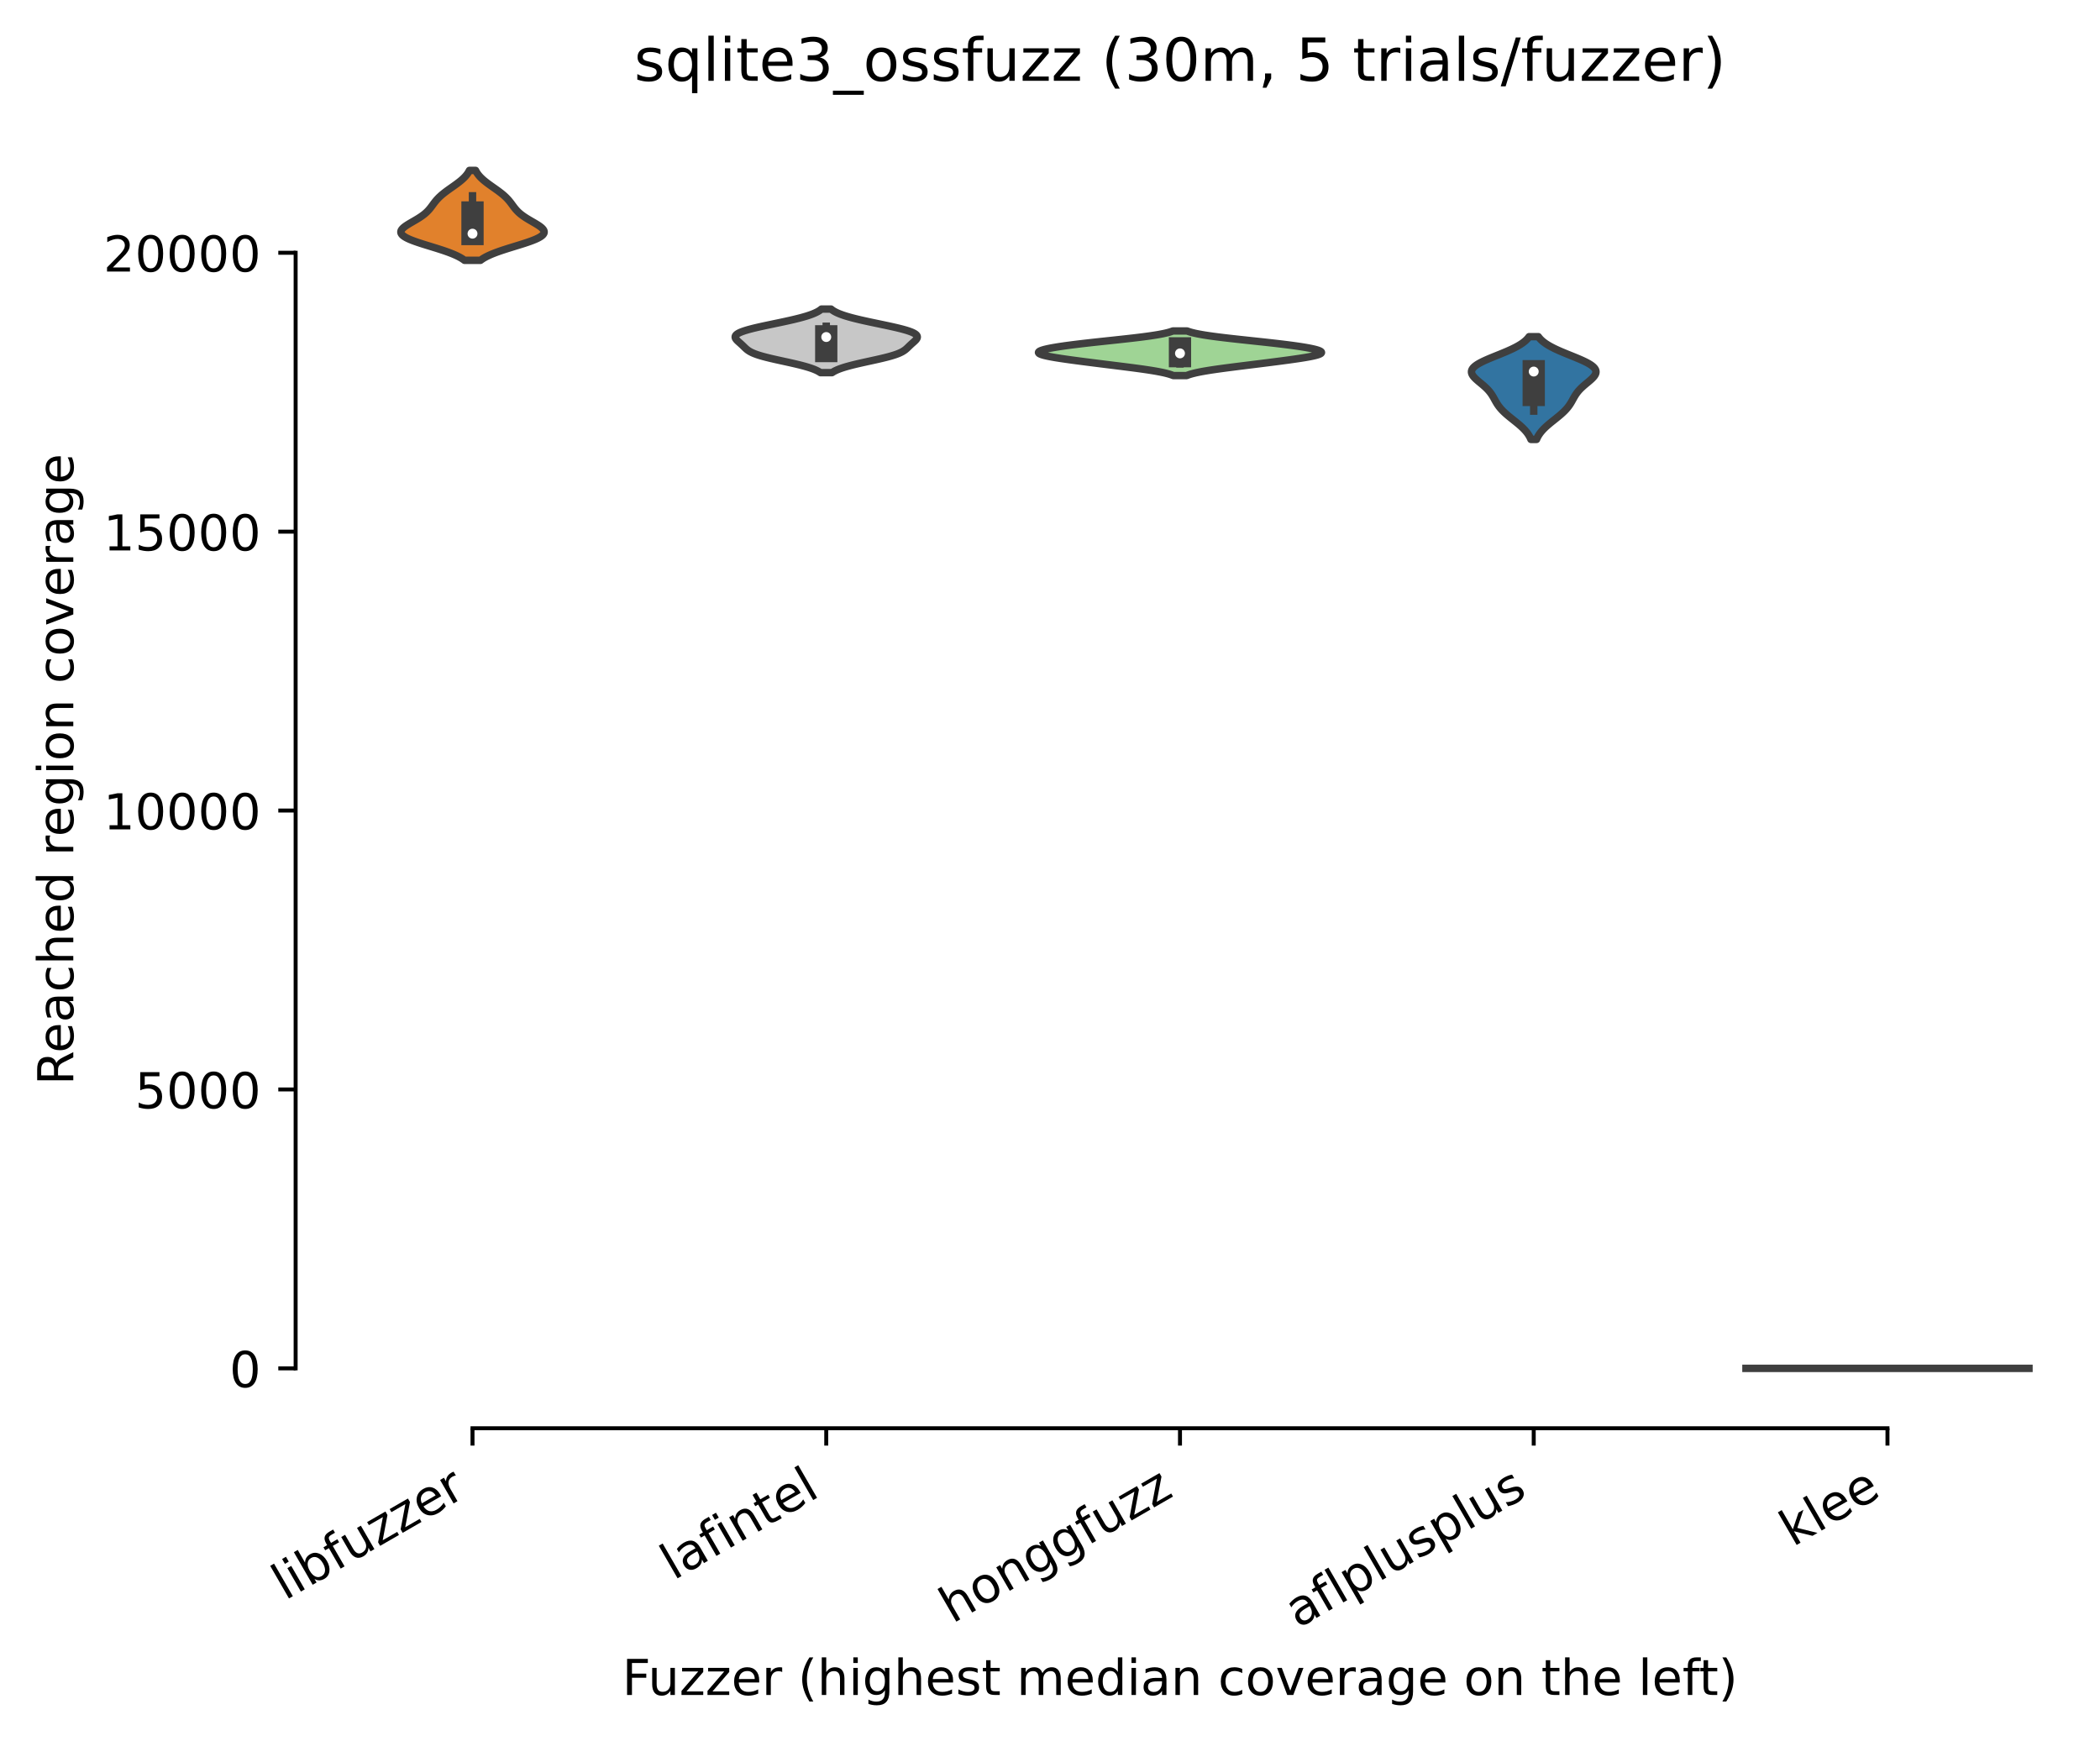 <?xml version="1.0" encoding="utf-8" standalone="no"?>
<!DOCTYPE svg PUBLIC "-//W3C//DTD SVG 1.1//EN"
  "http://www.w3.org/Graphics/SVG/1.1/DTD/svg11.dtd">
<!-- Created with matplotlib (https://matplotlib.org/) -->
<svg height="351.576pt" version="1.1" viewBox="0 0 424.011 351.576" width="424.011pt" xmlns="http://www.w3.org/2000/svg" xmlns:xlink="http://www.w3.org/1999/xlink">
 <defs>
  <style type="text/css">*{stroke-linecap:butt;stroke-linejoin:round;}</style>
 </defs>
 <g id="figure_1">
  <g id="patch_1">
   <path d="M 0 351.576 
L 424.011 351.576 
L 424.011 0 
L 0 0 
z
" style="fill:#ffffff;"/>
  </g>
  <g id="axes_1">
   <g id="patch_2">
    <path d="M 59.691 288.43 
L 416.811 288.43 
L 416.811 22.318 
L 59.691 22.318 
z
" style="fill:#ffffff;"/>
   </g>
   <g id="PolyCollection_1">
    <defs>
     <path d="M 97.008 -299.002 
L 93.797 -299.002 
L 93.547 -299.185 
L 93.269 -299.369 
L 92.961 -299.552 
L 92.624 -299.736 
L 92.256 -299.919 
L 91.857 -300.102 
L 91.427 -300.286 
L 90.968 -300.469 
L 90.481 -300.653 
L 89.967 -300.836 
L 89.429 -301.02 
L 88.871 -301.203 
L 88.297 -301.387 
L 87.709 -301.57 
L 87.114 -301.753 
L 86.517 -301.937 
L 85.923 -302.12 
L 85.338 -302.304 
L 84.768 -302.487 
L 84.219 -302.671 
L 83.698 -302.854 
L 83.208 -303.038 
L 82.757 -303.221 
L 82.349 -303.404 
L 81.987 -303.588 
L 81.675 -303.771 
L 81.417 -303.955 
L 81.213 -304.138 
L 81.065 -304.322 
L 80.972 -304.505 
L 80.934 -304.688 
L 80.949 -304.872 
L 81.014 -305.055 
L 81.126 -305.239 
L 81.28 -305.422 
L 81.473 -305.606 
L 81.699 -305.789 
L 81.953 -305.973 
L 82.23 -306.156 
L 82.525 -306.339 
L 82.832 -306.523 
L 83.146 -306.706 
L 83.464 -306.89 
L 83.779 -307.073 
L 84.09 -307.257 
L 84.392 -307.44 
L 84.683 -307.624 
L 84.961 -307.807 
L 85.225 -307.99 
L 85.474 -308.174 
L 85.706 -308.357 
L 85.923 -308.541 
L 86.125 -308.724 
L 86.313 -308.908 
L 86.488 -309.091 
L 86.651 -309.274 
L 86.805 -309.458 
L 86.951 -309.641 
L 87.091 -309.825 
L 87.228 -310.008 
L 87.363 -310.192 
L 87.498 -310.375 
L 87.635 -310.559 
L 87.776 -310.742 
L 87.923 -310.925 
L 88.076 -311.109 
L 88.237 -311.292 
L 88.406 -311.476 
L 88.585 -311.659 
L 88.775 -311.843 
L 88.974 -312.026 
L 89.183 -312.209 
L 89.402 -312.393 
L 89.63 -312.576 
L 89.866 -312.76 
L 90.11 -312.943 
L 90.359 -313.127 
L 90.614 -313.31 
L 90.872 -313.494 
L 91.133 -313.677 
L 91.393 -313.86 
L 91.653 -314.044 
L 91.909 -314.227 
L 92.162 -314.411 
L 92.408 -314.594 
L 92.648 -314.778 
L 92.88 -314.961 
L 93.102 -315.145 
L 93.314 -315.328 
L 93.515 -315.511 
L 93.704 -315.695 
L 93.881 -315.878 
L 94.046 -316.062 
L 94.199 -316.245 
L 94.34 -316.429 
L 94.469 -316.612 
L 94.586 -316.795 
L 94.691 -316.979 
L 94.786 -317.162 
L 96.019 -317.162 
L 96.019 -317.162 
L 96.114 -316.979 
L 96.22 -316.795 
L 96.337 -316.612 
L 96.465 -316.429 
L 96.606 -316.245 
L 96.759 -316.062 
L 96.924 -315.878 
L 97.101 -315.695 
L 97.291 -315.511 
L 97.492 -315.328 
L 97.703 -315.145 
L 97.926 -314.961 
L 98.157 -314.778 
L 98.397 -314.594 
L 98.643 -314.411 
L 98.896 -314.227 
L 99.153 -314.044 
L 99.412 -313.86 
L 99.673 -313.677 
L 99.933 -313.494 
L 100.191 -313.31 
L 100.446 -313.127 
L 100.696 -312.943 
L 100.939 -312.76 
L 101.176 -312.576 
L 101.404 -312.393 
L 101.622 -312.209 
L 101.832 -312.026 
L 102.031 -311.843 
L 102.22 -311.659 
L 102.399 -311.476 
L 102.569 -311.292 
L 102.73 -311.109 
L 102.883 -310.925 
L 103.029 -310.742 
L 103.17 -310.559 
L 103.307 -310.375 
L 103.442 -310.192 
L 103.577 -310.008 
L 103.714 -309.825 
L 103.854 -309.641 
L 104 -309.458 
L 104.154 -309.274 
L 104.318 -309.091 
L 104.493 -308.908 
L 104.68 -308.724 
L 104.882 -308.541 
L 105.099 -308.357 
L 105.332 -308.174 
L 105.58 -307.99 
L 105.844 -307.807 
L 106.122 -307.624 
L 106.413 -307.44 
L 106.715 -307.257 
L 107.026 -307.073 
L 107.342 -306.89 
L 107.659 -306.706 
L 107.973 -306.523 
L 108.28 -306.339 
L 108.575 -306.156 
L 108.852 -305.973 
L 109.106 -305.789 
L 109.332 -305.606 
L 109.525 -305.422 
L 109.679 -305.239 
L 109.791 -305.055 
L 109.856 -304.872 
L 109.871 -304.688 
L 109.833 -304.505 
L 109.74 -304.322 
L 109.592 -304.138 
L 109.388 -303.955 
L 109.13 -303.771 
L 108.818 -303.588 
L 108.457 -303.404 
L 108.048 -303.221 
L 107.597 -303.038 
L 107.108 -302.854 
L 106.586 -302.671 
L 106.037 -302.487 
L 105.467 -302.304 
L 104.882 -302.12 
L 104.288 -301.937 
L 103.691 -301.753 
L 103.096 -301.57 
L 102.509 -301.387 
L 101.934 -301.203 
L 101.376 -301.02 
L 100.838 -300.836 
L 100.325 -300.653 
L 99.837 -300.469 
L 99.378 -300.286 
L 98.949 -300.102 
L 98.549 -299.919 
L 98.181 -299.736 
L 97.844 -299.552 
L 97.536 -299.369 
L 97.258 -299.185 
L 97.008 -299.002 
z
" id="md93fe74d6e" style="stroke:#3f3f3f;stroke-width:1.5;"/>
    </defs>
    <g clip-path="url(#pf1817722d1)">
     <use style="fill:#e1812c;stroke:#3f3f3f;stroke-width:1.5;" x="0" xlink:href="#md93fe74d6e" y="351.576"/>
    </g>
   </g>
   <g id="PolyCollection_2">
    <defs>
     <path d="M 167.989 -276.321 
L 165.665 -276.321 
L 165.468 -276.451 
L 165.247 -276.581 
L 165 -276.71 
L 164.724 -276.84 
L 164.42 -276.97 
L 164.086 -277.1 
L 163.722 -277.229 
L 163.327 -277.359 
L 162.902 -277.489 
L 162.448 -277.618 
L 161.967 -277.748 
L 161.459 -277.878 
L 160.928 -278.008 
L 160.377 -278.137 
L 159.809 -278.267 
L 159.227 -278.397 
L 158.637 -278.527 
L 158.043 -278.656 
L 157.45 -278.786 
L 156.862 -278.916 
L 156.284 -279.045 
L 155.721 -279.175 
L 155.179 -279.305 
L 154.659 -279.435 
L 154.167 -279.564 
L 153.704 -279.694 
L 153.274 -279.824 
L 152.877 -279.953 
L 152.515 -280.083 
L 152.186 -280.213 
L 151.89 -280.343 
L 151.625 -280.472 
L 151.388 -280.602 
L 151.178 -280.732 
L 150.989 -280.861 
L 150.82 -280.991 
L 150.664 -281.121 
L 150.52 -281.251 
L 150.383 -281.38 
L 150.249 -281.51 
L 150.117 -281.64 
L 149.984 -281.769 
L 149.847 -281.899 
L 149.708 -282.029 
L 149.565 -282.159 
L 149.419 -282.288 
L 149.273 -282.418 
L 149.127 -282.548 
L 148.986 -282.677 
L 148.853 -282.807 
L 148.731 -282.937 
L 148.625 -283.067 
L 148.54 -283.196 
L 148.478 -283.326 
L 148.445 -283.456 
L 148.444 -283.585 
L 148.478 -283.715 
L 148.551 -283.845 
L 148.665 -283.975 
L 148.821 -284.104 
L 149.021 -284.234 
L 149.264 -284.364 
L 149.551 -284.494 
L 149.881 -284.623 
L 150.252 -284.753 
L 150.662 -284.883 
L 151.109 -285.012 
L 151.59 -285.142 
L 152.101 -285.272 
L 152.64 -285.402 
L 153.202 -285.531 
L 153.783 -285.661 
L 154.38 -285.791 
L 154.989 -285.92 
L 155.606 -286.05 
L 156.227 -286.18 
L 156.848 -286.31 
L 157.465 -286.439 
L 158.076 -286.569 
L 158.676 -286.699 
L 159.264 -286.828 
L 159.836 -286.958 
L 160.389 -287.088 
L 160.922 -287.218 
L 161.433 -287.347 
L 161.919 -287.477 
L 162.38 -287.607 
L 162.815 -287.736 
L 163.223 -287.866 
L 163.604 -287.996 
L 163.957 -288.126 
L 164.283 -288.255 
L 164.582 -288.385 
L 164.856 -288.515 
L 165.104 -288.644 
L 165.328 -288.774 
L 165.529 -288.904 
L 165.709 -289.034 
L 165.868 -289.163 
L 167.785 -289.163 
L 167.785 -289.163 
L 167.945 -289.034 
L 168.124 -288.904 
L 168.325 -288.774 
L 168.55 -288.644 
L 168.798 -288.515 
L 169.071 -288.385 
L 169.37 -288.255 
L 169.696 -288.126 
L 170.05 -287.996 
L 170.43 -287.866 
L 170.838 -287.736 
L 171.273 -287.607 
L 171.734 -287.477 
L 172.221 -287.347 
L 172.731 -287.218 
L 173.264 -287.088 
L 173.817 -286.958 
L 174.389 -286.828 
L 174.977 -286.699 
L 175.577 -286.569 
L 176.188 -286.439 
L 176.806 -286.31 
L 177.427 -286.18 
L 178.047 -286.05 
L 178.664 -285.92 
L 179.273 -285.791 
L 179.87 -285.661 
L 180.452 -285.531 
L 181.014 -285.402 
L 181.552 -285.272 
L 182.063 -285.142 
L 182.544 -285.012 
L 182.991 -284.883 
L 183.401 -284.753 
L 183.772 -284.623 
L 184.102 -284.494 
L 184.389 -284.364 
L 184.632 -284.234 
L 184.832 -284.104 
L 184.988 -283.975 
L 185.102 -283.845 
L 185.175 -283.715 
L 185.209 -283.585 
L 185.208 -283.456 
L 185.175 -283.326 
L 185.114 -283.196 
L 185.028 -283.067 
L 184.922 -282.937 
L 184.8 -282.807 
L 184.667 -282.677 
L 184.526 -282.548 
L 184.381 -282.418 
L 184.234 -282.288 
L 184.088 -282.159 
L 183.945 -282.029 
L 183.806 -281.899 
L 183.67 -281.769 
L 183.536 -281.64 
L 183.404 -281.51 
L 183.271 -281.38 
L 183.133 -281.251 
L 182.989 -281.121 
L 182.834 -280.991 
L 182.664 -280.861 
L 182.475 -280.732 
L 182.265 -280.602 
L 182.028 -280.472 
L 181.764 -280.343 
L 181.468 -280.213 
L 181.139 -280.083 
L 180.776 -279.953 
L 180.379 -279.824 
L 179.949 -279.694 
L 179.486 -279.564 
L 178.994 -279.435 
L 178.475 -279.305 
L 177.932 -279.175 
L 177.369 -279.045 
L 176.792 -278.916 
L 176.204 -278.786 
L 175.61 -278.656 
L 175.016 -278.527 
L 174.426 -278.397 
L 173.845 -278.267 
L 173.276 -278.137 
L 172.725 -278.008 
L 172.194 -277.878 
L 171.687 -277.748 
L 171.205 -277.618 
L 170.751 -277.489 
L 170.326 -277.359 
L 169.932 -277.229 
L 169.567 -277.1 
L 169.233 -276.97 
L 168.929 -276.84 
L 168.654 -276.71 
L 168.406 -276.581 
L 168.185 -276.451 
L 167.989 -276.321 
z
" id="m5513513dfb" style="stroke:#3f3f3f;stroke-width:1.5;"/>
    </defs>
    <g clip-path="url(#pf1817722d1)">
     <use style="fill:#c7c7c7;stroke:#3f3f3f;stroke-width:1.5;" x="0" xlink:href="#m5513513dfb" y="351.576"/>
    </g>
   </g>
   <g id="PolyCollection_3">
    <defs>
     <path d="M 239.597 -275.73 
L 236.904 -275.73 
L 236.678 -275.821 
L 236.423 -275.912 
L 236.14 -276.003 
L 235.825 -276.094 
L 235.478 -276.185 
L 235.099 -276.276 
L 234.686 -276.367 
L 234.24 -276.458 
L 233.762 -276.549 
L 233.251 -276.64 
L 232.71 -276.731 
L 232.139 -276.822 
L 231.54 -276.913 
L 230.917 -277.004 
L 230.27 -277.095 
L 229.604 -277.186 
L 228.92 -277.277 
L 228.221 -277.368 
L 227.511 -277.459 
L 226.791 -277.55 
L 226.064 -277.641 
L 225.334 -277.732 
L 224.6 -277.824 
L 223.866 -277.915 
L 223.133 -278.006 
L 222.401 -278.097 
L 221.673 -278.188 
L 220.949 -278.279 
L 220.229 -278.37 
L 219.515 -278.461 
L 218.808 -278.552 
L 218.108 -278.643 
L 217.418 -278.734 
L 216.738 -278.825 
L 216.071 -278.916 
L 215.418 -279.007 
L 214.784 -279.098 
L 214.171 -279.189 
L 213.582 -279.28 
L 213.02 -279.371 
L 212.491 -279.462 
L 211.997 -279.553 
L 211.542 -279.644 
L 211.131 -279.735 
L 210.765 -279.826 
L 210.449 -279.917 
L 210.185 -280.008 
L 209.975 -280.099 
L 209.82 -280.19 
L 209.722 -280.281 
L 209.681 -280.373 
L 209.696 -280.464 
L 209.768 -280.555 
L 209.894 -280.646 
L 210.074 -280.737 
L 210.306 -280.828 
L 210.587 -280.919 
L 210.915 -281.01 
L 211.289 -281.101 
L 211.706 -281.192 
L 212.164 -281.283 
L 212.661 -281.374 
L 213.195 -281.465 
L 213.764 -281.556 
L 214.367 -281.647 
L 215.001 -281.738 
L 215.666 -281.829 
L 216.36 -281.92 
L 217.081 -282.011 
L 217.828 -282.102 
L 218.598 -282.193 
L 219.388 -282.284 
L 220.198 -282.375 
L 221.023 -282.466 
L 221.861 -282.557 
L 222.709 -282.648 
L 223.562 -282.739 
L 224.417 -282.83 
L 225.269 -282.922 
L 226.115 -283.013 
L 226.951 -283.104 
L 227.771 -283.195 
L 228.572 -283.286 
L 229.35 -283.377 
L 230.102 -283.468 
L 230.824 -283.559 
L 231.513 -283.65 
L 232.166 -283.741 
L 232.783 -283.832 
L 233.361 -283.923 
L 233.899 -284.014 
L 234.398 -284.105 
L 234.857 -284.196 
L 235.276 -284.287 
L 235.658 -284.378 
L 236.002 -284.469 
L 236.311 -284.56 
L 236.586 -284.651 
L 236.831 -284.742 
L 239.671 -284.742 
L 239.671 -284.742 
L 239.915 -284.651 
L 240.19 -284.56 
L 240.499 -284.469 
L 240.844 -284.378 
L 241.225 -284.287 
L 241.644 -284.196 
L 242.103 -284.105 
L 242.602 -284.014 
L 243.14 -283.923 
L 243.718 -283.832 
L 244.335 -283.741 
L 244.989 -283.65 
L 245.678 -283.559 
L 246.399 -283.468 
L 247.151 -283.377 
L 247.929 -283.286 
L 248.73 -283.195 
L 249.551 -283.104 
L 250.386 -283.013 
L 251.232 -282.922 
L 252.085 -282.83 
L 252.939 -282.739 
L 253.793 -282.648 
L 254.64 -282.557 
L 255.478 -282.466 
L 256.303 -282.375 
L 257.113 -282.284 
L 257.904 -282.193 
L 258.673 -282.102 
L 259.42 -282.011 
L 260.141 -281.92 
L 260.835 -281.829 
L 261.5 -281.738 
L 262.135 -281.647 
L 262.737 -281.556 
L 263.307 -281.465 
L 263.841 -281.374 
L 264.337 -281.283 
L 264.795 -281.192 
L 265.212 -281.101 
L 265.586 -281.01 
L 265.915 -280.919 
L 266.196 -280.828 
L 266.427 -280.737 
L 266.607 -280.646 
L 266.733 -280.555 
L 266.805 -280.464 
L 266.82 -280.373 
L 266.779 -280.281 
L 266.681 -280.19 
L 266.526 -280.099 
L 266.316 -280.008 
L 266.052 -279.917 
L 265.736 -279.826 
L 265.371 -279.735 
L 264.959 -279.644 
L 264.504 -279.553 
L 264.01 -279.462 
L 263.481 -279.371 
L 262.92 -279.28 
L 262.331 -279.189 
L 261.717 -279.098 
L 261.083 -279.007 
L 260.431 -278.916 
L 259.764 -278.825 
L 259.084 -278.734 
L 258.393 -278.643 
L 257.693 -278.552 
L 256.986 -278.461 
L 256.272 -278.37 
L 255.553 -278.279 
L 254.828 -278.188 
L 254.1 -278.097 
L 253.368 -278.006 
L 252.635 -277.915 
L 251.901 -277.824 
L 251.168 -277.732 
L 250.437 -277.641 
L 249.71 -277.55 
L 248.991 -277.459 
L 248.28 -277.368 
L 247.582 -277.277 
L 246.898 -277.186 
L 246.231 -277.095 
L 245.585 -277.004 
L 244.961 -276.913 
L 244.363 -276.822 
L 243.792 -276.731 
L 243.25 -276.64 
L 242.739 -276.549 
L 242.261 -276.458 
L 241.815 -276.367 
L 241.403 -276.276 
L 241.023 -276.185 
L 240.676 -276.094 
L 240.362 -276.003 
L 240.078 -275.912 
L 239.823 -275.821 
L 239.597 -275.73 
z
" id="md648bb5a20" style="stroke:#3f3f3f;stroke-width:1.5;"/>
    </defs>
    <g clip-path="url(#pf1817722d1)">
     <use style="fill:#9fd495;stroke:#3f3f3f;stroke-width:1.5;" x="0" xlink:href="#md648bb5a20" y="351.576"/>
    </g>
   </g>
   <g id="PolyCollection_4">
    <defs>
     <path d="M 310.239 -262.836 
L 309.11 -262.836 
L 309.02 -263.046 
L 308.919 -263.255 
L 308.807 -263.465 
L 308.683 -263.674 
L 308.547 -263.884 
L 308.398 -264.094 
L 308.237 -264.303 
L 308.064 -264.513 
L 307.878 -264.723 
L 307.68 -264.932 
L 307.47 -265.142 
L 307.25 -265.352 
L 307.019 -265.561 
L 306.78 -265.771 
L 306.533 -265.98 
L 306.28 -266.19 
L 306.022 -266.4 
L 305.76 -266.609 
L 305.497 -266.819 
L 305.235 -267.029 
L 304.974 -267.238 
L 304.717 -267.448 
L 304.465 -267.657 
L 304.219 -267.867 
L 303.982 -268.077 
L 303.754 -268.286 
L 303.536 -268.496 
L 303.329 -268.706 
L 303.134 -268.915 
L 302.95 -269.125 
L 302.778 -269.334 
L 302.617 -269.544 
L 302.467 -269.754 
L 302.326 -269.963 
L 302.194 -270.173 
L 302.069 -270.383 
L 301.948 -270.592 
L 301.831 -270.802 
L 301.715 -271.011 
L 301.599 -271.221 
L 301.479 -271.431 
L 301.354 -271.64 
L 301.222 -271.85 
L 301.08 -272.06 
L 300.928 -272.269 
L 300.765 -272.479 
L 300.588 -272.688 
L 300.397 -272.898 
L 300.194 -273.108 
L 299.977 -273.317 
L 299.749 -273.527 
L 299.511 -273.737 
L 299.265 -273.946 
L 299.014 -274.156 
L 298.762 -274.365 
L 298.511 -274.575 
L 298.267 -274.785 
L 298.035 -274.994 
L 297.818 -275.204 
L 297.621 -275.414 
L 297.45 -275.623 
L 297.308 -275.833 
L 297.201 -276.042 
L 297.132 -276.252 
L 297.104 -276.462 
L 297.121 -276.671 
L 297.184 -276.881 
L 297.295 -277.091 
L 297.453 -277.3 
L 297.66 -277.51 
L 297.913 -277.719 
L 298.211 -277.929 
L 298.551 -278.139 
L 298.93 -278.348 
L 299.343 -278.558 
L 299.787 -278.768 
L 300.256 -278.977 
L 300.746 -279.187 
L 301.25 -279.396 
L 301.765 -279.606 
L 302.284 -279.816 
L 302.802 -280.025 
L 303.316 -280.235 
L 303.821 -280.445 
L 304.312 -280.654 
L 304.786 -280.864 
L 305.24 -281.073 
L 305.673 -281.283 
L 306.081 -281.493 
L 306.464 -281.702 
L 306.82 -281.912 
L 307.15 -282.122 
L 307.453 -282.331 
L 307.729 -282.541 
L 307.98 -282.75 
L 308.206 -282.96 
L 308.408 -283.17 
L 308.588 -283.379 
L 308.747 -283.589 
L 310.603 -283.589 
L 310.603 -283.589 
L 310.762 -283.379 
L 310.941 -283.17 
L 311.144 -282.96 
L 311.369 -282.75 
L 311.62 -282.541 
L 311.896 -282.331 
L 312.199 -282.122 
L 312.529 -281.912 
L 312.885 -281.702 
L 313.268 -281.493 
L 313.676 -281.283 
L 314.109 -281.073 
L 314.563 -280.864 
L 315.038 -280.654 
L 315.529 -280.445 
L 316.033 -280.235 
L 316.547 -280.025 
L 317.066 -279.816 
L 317.585 -279.606 
L 318.099 -279.396 
L 318.604 -279.187 
L 319.093 -278.977 
L 319.562 -278.768 
L 320.006 -278.558 
L 320.419 -278.348 
L 320.798 -278.139 
L 321.138 -277.929 
L 321.436 -277.719 
L 321.689 -277.51 
L 321.896 -277.3 
L 322.055 -277.091 
L 322.165 -276.881 
L 322.228 -276.671 
L 322.245 -276.462 
L 322.217 -276.252 
L 322.148 -276.042 
L 322.041 -275.833 
L 321.9 -275.623 
L 321.728 -275.414 
L 321.532 -275.204 
L 321.315 -274.994 
L 321.082 -274.785 
L 320.838 -274.575 
L 320.588 -274.365 
L 320.335 -274.156 
L 320.084 -273.946 
L 319.838 -273.737 
L 319.6 -273.527 
L 319.372 -273.317 
L 319.155 -273.108 
L 318.952 -272.898 
L 318.762 -272.688 
L 318.585 -272.479 
L 318.421 -272.269 
L 318.269 -272.06 
L 318.128 -271.85 
L 317.995 -271.64 
L 317.87 -271.431 
L 317.751 -271.221 
L 317.634 -271.011 
L 317.518 -270.802 
L 317.401 -270.592 
L 317.281 -270.383 
L 317.155 -270.173 
L 317.023 -269.963 
L 316.882 -269.754 
L 316.732 -269.544 
L 316.571 -269.334 
L 316.399 -269.125 
L 316.215 -268.915 
L 316.02 -268.706 
L 315.813 -268.496 
L 315.595 -268.286 
L 315.367 -268.077 
L 315.13 -267.867 
L 314.885 -267.657 
L 314.633 -267.448 
L 314.375 -267.238 
L 314.115 -267.029 
L 313.852 -266.819 
L 313.589 -266.609 
L 313.328 -266.4 
L 313.07 -266.19 
L 312.816 -265.98 
L 312.569 -265.771 
L 312.33 -265.561 
L 312.099 -265.352 
L 311.879 -265.142 
L 311.669 -264.932 
L 311.471 -264.723 
L 311.285 -264.513 
L 311.112 -264.303 
L 310.951 -264.094 
L 310.802 -263.884 
L 310.666 -263.674 
L 310.542 -263.465 
L 310.43 -263.255 
L 310.329 -263.046 
L 310.239 -262.836 
z
" id="m26c6c9357c" style="stroke:#3f3f3f;stroke-width:1.5;"/>
    </defs>
    <g clip-path="url(#pf1817722d1)">
     <use style="fill:#3274a1;stroke:#3f3f3f;stroke-width:1.5;" x="0" xlink:href="#m26c6c9357c" y="351.576"/>
    </g>
   </g>
   <g id="matplotlib.axis_1">
    <g id="xtick_1">
     <g id="line2d_1">
      <defs>
       <path d="M 0 0 
L 0 3.5 
" id="m48692ca978" style="stroke:#000000;stroke-width:0.8;"/>
      </defs>
      <g>
       <use style="stroke:#000000;stroke-width:0.8;" x="95.403" xlink:href="#m48692ca978" y="288.43"/>
      </g>
     </g>
     <g id="text_1">
      <!-- libfuzzer -->
      <g transform="translate(57.536 323.272)rotate(-30)scale(0.1 -0.1)">
       <defs>
        <path d="M 9.422 75.984 
L 18.406 75.984 
L 18.406 0 
L 9.422 0 
z
" id="DejaVuSans-108"/>
        <path d="M 9.422 54.688 
L 18.406 54.688 
L 18.406 0 
L 9.422 0 
z
M 9.422 75.984 
L 18.406 75.984 
L 18.406 64.594 
L 9.422 64.594 
z
" id="DejaVuSans-105"/>
        <path d="M 48.688 27.297 
Q 48.688 37.203 44.609 42.844 
Q 40.531 48.484 33.406 48.484 
Q 26.266 48.484 22.188 42.844 
Q 18.109 37.203 18.109 27.297 
Q 18.109 17.391 22.188 11.75 
Q 26.266 6.109 33.406 6.109 
Q 40.531 6.109 44.609 11.75 
Q 48.688 17.391 48.688 27.297 
z
M 18.109 46.391 
Q 20.953 51.266 25.266 53.625 
Q 29.594 56 35.594 56 
Q 45.562 56 51.781 48.094 
Q 58.016 40.188 58.016 27.297 
Q 58.016 14.406 51.781 6.484 
Q 45.562 -1.422 35.594 -1.422 
Q 29.594 -1.422 25.266 0.953 
Q 20.953 3.328 18.109 8.203 
L 18.109 0 
L 9.078 0 
L 9.078 75.984 
L 18.109 75.984 
z
" id="DejaVuSans-98"/>
        <path d="M 37.109 75.984 
L 37.109 68.5 
L 28.516 68.5 
Q 23.688 68.5 21.797 66.547 
Q 19.922 64.594 19.922 59.516 
L 19.922 54.688 
L 34.719 54.688 
L 34.719 47.703 
L 19.922 47.703 
L 19.922 0 
L 10.891 0 
L 10.891 47.703 
L 2.297 47.703 
L 2.297 54.688 
L 10.891 54.688 
L 10.891 58.5 
Q 10.891 67.625 15.141 71.797 
Q 19.391 75.984 28.609 75.984 
z
" id="DejaVuSans-102"/>
        <path d="M 8.5 21.578 
L 8.5 54.688 
L 17.484 54.688 
L 17.484 21.922 
Q 17.484 14.156 20.5 10.266 
Q 23.531 6.391 29.594 6.391 
Q 36.859 6.391 41.078 11.031 
Q 45.312 15.672 45.312 23.688 
L 45.312 54.688 
L 54.297 54.688 
L 54.297 0 
L 45.312 0 
L 45.312 8.406 
Q 42.047 3.422 37.719 1 
Q 33.406 -1.422 27.688 -1.422 
Q 18.266 -1.422 13.375 4.438 
Q 8.5 10.297 8.5 21.578 
z
M 31.109 56 
z
" id="DejaVuSans-117"/>
        <path d="M 5.516 54.688 
L 48.188 54.688 
L 48.188 46.484 
L 14.406 7.172 
L 48.188 7.172 
L 48.188 0 
L 4.297 0 
L 4.297 8.203 
L 38.094 47.516 
L 5.516 47.516 
z
" id="DejaVuSans-122"/>
        <path d="M 56.203 29.594 
L 56.203 25.203 
L 14.891 25.203 
Q 15.484 15.922 20.484 11.062 
Q 25.484 6.203 34.422 6.203 
Q 39.594 6.203 44.453 7.469 
Q 49.312 8.734 54.109 11.281 
L 54.109 2.781 
Q 49.266 0.734 44.188 -0.344 
Q 39.109 -1.422 33.891 -1.422 
Q 20.797 -1.422 13.156 6.188 
Q 5.516 13.812 5.516 26.812 
Q 5.516 40.234 12.766 48.109 
Q 20.016 56 32.328 56 
Q 43.359 56 49.781 48.891 
Q 56.203 41.797 56.203 29.594 
z
M 47.219 32.234 
Q 47.125 39.594 43.094 43.984 
Q 39.062 48.391 32.422 48.391 
Q 24.906 48.391 20.391 44.141 
Q 15.875 39.891 15.188 32.172 
z
" id="DejaVuSans-101"/>
        <path d="M 41.109 46.297 
Q 39.594 47.172 37.812 47.578 
Q 36.031 48 33.891 48 
Q 26.266 48 22.188 43.047 
Q 18.109 38.094 18.109 28.812 
L 18.109 0 
L 9.078 0 
L 9.078 54.688 
L 18.109 54.688 
L 18.109 46.188 
Q 20.953 51.172 25.484 53.578 
Q 30.031 56 36.531 56 
Q 37.453 56 38.578 55.875 
Q 39.703 55.766 41.062 55.516 
z
" id="DejaVuSans-114"/>
       </defs>
       <use xlink:href="#DejaVuSans-108"/>
       <use x="27.783" xlink:href="#DejaVuSans-105"/>
       <use x="55.566" xlink:href="#DejaVuSans-98"/>
       <use x="119.043" xlink:href="#DejaVuSans-102"/>
       <use x="154.248" xlink:href="#DejaVuSans-117"/>
       <use x="217.627" xlink:href="#DejaVuSans-122"/>
       <use x="270.117" xlink:href="#DejaVuSans-122"/>
       <use x="322.607" xlink:href="#DejaVuSans-101"/>
       <use x="384.131" xlink:href="#DejaVuSans-114"/>
      </g>
     </g>
    </g>
    <g id="xtick_2">
     <g id="line2d_2">
      <g>
       <use style="stroke:#000000;stroke-width:0.8;" x="166.827" xlink:href="#m48692ca978" y="288.43"/>
      </g>
     </g>
     <g id="text_2">
      <!-- lafintel -->
      <g transform="translate(136.001 319.207)rotate(-30)scale(0.1 -0.1)">
       <defs>
        <path d="M 34.281 27.484 
Q 23.391 27.484 19.188 25 
Q 14.984 22.516 14.984 16.5 
Q 14.984 11.719 18.141 8.906 
Q 21.297 6.109 26.703 6.109 
Q 34.188 6.109 38.703 11.406 
Q 43.219 16.703 43.219 25.484 
L 43.219 27.484 
z
M 52.203 31.203 
L 52.203 0 
L 43.219 0 
L 43.219 8.297 
Q 40.141 3.328 35.547 0.953 
Q 30.953 -1.422 24.312 -1.422 
Q 15.922 -1.422 10.953 3.297 
Q 6 8.016 6 15.922 
Q 6 25.141 12.172 29.828 
Q 18.359 34.516 30.609 34.516 
L 43.219 34.516 
L 43.219 35.406 
Q 43.219 41.609 39.141 45 
Q 35.062 48.391 27.688 48.391 
Q 23 48.391 18.547 47.266 
Q 14.109 46.141 10.016 43.891 
L 10.016 52.203 
Q 14.938 54.109 19.578 55.047 
Q 24.219 56 28.609 56 
Q 40.484 56 46.344 49.844 
Q 52.203 43.703 52.203 31.203 
z
" id="DejaVuSans-97"/>
        <path d="M 54.891 33.016 
L 54.891 0 
L 45.906 0 
L 45.906 32.719 
Q 45.906 40.484 42.875 44.328 
Q 39.844 48.188 33.797 48.188 
Q 26.516 48.188 22.312 43.547 
Q 18.109 38.922 18.109 30.906 
L 18.109 0 
L 9.078 0 
L 9.078 54.688 
L 18.109 54.688 
L 18.109 46.188 
Q 21.344 51.125 25.703 53.562 
Q 30.078 56 35.797 56 
Q 45.219 56 50.047 50.172 
Q 54.891 44.344 54.891 33.016 
z
" id="DejaVuSans-110"/>
        <path d="M 18.312 70.219 
L 18.312 54.688 
L 36.812 54.688 
L 36.812 47.703 
L 18.312 47.703 
L 18.312 18.016 
Q 18.312 11.328 20.141 9.422 
Q 21.969 7.516 27.594 7.516 
L 36.812 7.516 
L 36.812 0 
L 27.594 0 
Q 17.188 0 13.234 3.875 
Q 9.281 7.766 9.281 18.016 
L 9.281 47.703 
L 2.688 47.703 
L 2.688 54.688 
L 9.281 54.688 
L 9.281 70.219 
z
" id="DejaVuSans-116"/>
       </defs>
       <use xlink:href="#DejaVuSans-108"/>
       <use x="27.783" xlink:href="#DejaVuSans-97"/>
       <use x="89.062" xlink:href="#DejaVuSans-102"/>
       <use x="124.268" xlink:href="#DejaVuSans-105"/>
       <use x="152.051" xlink:href="#DejaVuSans-110"/>
       <use x="215.43" xlink:href="#DejaVuSans-116"/>
       <use x="254.639" xlink:href="#DejaVuSans-101"/>
       <use x="316.162" xlink:href="#DejaVuSans-108"/>
      </g>
     </g>
    </g>
    <g id="xtick_3">
     <g id="line2d_3">
      <g>
       <use style="stroke:#000000;stroke-width:0.8;" x="238.251" xlink:href="#m48692ca978" y="288.43"/>
      </g>
     </g>
     <g id="text_3">
      <!-- honggfuzz -->
      <g transform="translate(192.311 327.933)rotate(-30)scale(0.1 -0.1)">
       <defs>
        <path d="M 54.891 33.016 
L 54.891 0 
L 45.906 0 
L 45.906 32.719 
Q 45.906 40.484 42.875 44.328 
Q 39.844 48.188 33.797 48.188 
Q 26.516 48.188 22.312 43.547 
Q 18.109 38.922 18.109 30.906 
L 18.109 0 
L 9.078 0 
L 9.078 75.984 
L 18.109 75.984 
L 18.109 46.188 
Q 21.344 51.125 25.703 53.562 
Q 30.078 56 35.797 56 
Q 45.219 56 50.047 50.172 
Q 54.891 44.344 54.891 33.016 
z
" id="DejaVuSans-104"/>
        <path d="M 30.609 48.391 
Q 23.391 48.391 19.188 42.75 
Q 14.984 37.109 14.984 27.297 
Q 14.984 17.484 19.156 11.844 
Q 23.344 6.203 30.609 6.203 
Q 37.797 6.203 41.984 11.859 
Q 46.188 17.531 46.188 27.297 
Q 46.188 37.016 41.984 42.703 
Q 37.797 48.391 30.609 48.391 
z
M 30.609 56 
Q 42.328 56 49.016 48.375 
Q 55.719 40.766 55.719 27.297 
Q 55.719 13.875 49.016 6.219 
Q 42.328 -1.422 30.609 -1.422 
Q 18.844 -1.422 12.172 6.219 
Q 5.516 13.875 5.516 27.297 
Q 5.516 40.766 12.172 48.375 
Q 18.844 56 30.609 56 
z
" id="DejaVuSans-111"/>
        <path d="M 45.406 27.984 
Q 45.406 37.75 41.375 43.109 
Q 37.359 48.484 30.078 48.484 
Q 22.859 48.484 18.828 43.109 
Q 14.797 37.75 14.797 27.984 
Q 14.797 18.266 18.828 12.891 
Q 22.859 7.516 30.078 7.516 
Q 37.359 7.516 41.375 12.891 
Q 45.406 18.266 45.406 27.984 
z
M 54.391 6.781 
Q 54.391 -7.172 48.188 -13.984 
Q 42 -20.797 29.203 -20.797 
Q 24.469 -20.797 20.266 -20.094 
Q 16.062 -19.391 12.109 -17.922 
L 12.109 -9.188 
Q 16.062 -11.328 19.922 -12.344 
Q 23.781 -13.375 27.781 -13.375 
Q 36.625 -13.375 41.016 -8.766 
Q 45.406 -4.156 45.406 5.172 
L 45.406 9.625 
Q 42.625 4.781 38.281 2.391 
Q 33.938 0 27.875 0 
Q 17.828 0 11.672 7.656 
Q 5.516 15.328 5.516 27.984 
Q 5.516 40.672 11.672 48.328 
Q 17.828 56 27.875 56 
Q 33.938 56 38.281 53.609 
Q 42.625 51.219 45.406 46.391 
L 45.406 54.688 
L 54.391 54.688 
z
" id="DejaVuSans-103"/>
       </defs>
       <use xlink:href="#DejaVuSans-104"/>
       <use x="63.379" xlink:href="#DejaVuSans-111"/>
       <use x="124.561" xlink:href="#DejaVuSans-110"/>
       <use x="187.939" xlink:href="#DejaVuSans-103"/>
       <use x="251.416" xlink:href="#DejaVuSans-103"/>
       <use x="314.893" xlink:href="#DejaVuSans-102"/>
       <use x="350.098" xlink:href="#DejaVuSans-117"/>
       <use x="413.477" xlink:href="#DejaVuSans-122"/>
       <use x="465.967" xlink:href="#DejaVuSans-122"/>
      </g>
     </g>
    </g>
    <g id="xtick_4">
     <g id="line2d_4">
      <g>
       <use style="stroke:#000000;stroke-width:0.8;" x="309.675" xlink:href="#m48692ca978" y="288.43"/>
      </g>
     </g>
     <g id="text_4">
      <!-- aflplusplus -->
      <g transform="translate(262.066 328.897)rotate(-30)scale(0.1 -0.1)">
       <defs>
        <path d="M 18.109 8.203 
L 18.109 -20.797 
L 9.078 -20.797 
L 9.078 54.688 
L 18.109 54.688 
L 18.109 46.391 
Q 20.953 51.266 25.266 53.625 
Q 29.594 56 35.594 56 
Q 45.562 56 51.781 48.094 
Q 58.016 40.188 58.016 27.297 
Q 58.016 14.406 51.781 6.484 
Q 45.562 -1.422 35.594 -1.422 
Q 29.594 -1.422 25.266 0.953 
Q 20.953 3.328 18.109 8.203 
z
M 48.688 27.297 
Q 48.688 37.203 44.609 42.844 
Q 40.531 48.484 33.406 48.484 
Q 26.266 48.484 22.188 42.844 
Q 18.109 37.203 18.109 27.297 
Q 18.109 17.391 22.188 11.75 
Q 26.266 6.109 33.406 6.109 
Q 40.531 6.109 44.609 11.75 
Q 48.688 17.391 48.688 27.297 
z
" id="DejaVuSans-112"/>
        <path d="M 44.281 53.078 
L 44.281 44.578 
Q 40.484 46.531 36.375 47.5 
Q 32.281 48.484 27.875 48.484 
Q 21.188 48.484 17.844 46.438 
Q 14.5 44.391 14.5 40.281 
Q 14.5 37.156 16.891 35.375 
Q 19.281 33.594 26.516 31.984 
L 29.594 31.297 
Q 39.156 29.25 43.188 25.516 
Q 47.219 21.781 47.219 15.094 
Q 47.219 7.469 41.188 3.016 
Q 35.156 -1.422 24.609 -1.422 
Q 20.219 -1.422 15.453 -0.562 
Q 10.688 0.297 5.422 2 
L 5.422 11.281 
Q 10.406 8.688 15.234 7.391 
Q 20.062 6.109 24.812 6.109 
Q 31.156 6.109 34.562 8.281 
Q 37.984 10.453 37.984 14.406 
Q 37.984 18.062 35.516 20.016 
Q 33.062 21.969 24.703 23.781 
L 21.578 24.516 
Q 13.234 26.266 9.516 29.906 
Q 5.812 33.547 5.812 39.891 
Q 5.812 47.609 11.281 51.797 
Q 16.75 56 26.812 56 
Q 31.781 56 36.172 55.266 
Q 40.578 54.547 44.281 53.078 
z
" id="DejaVuSans-115"/>
       </defs>
       <use xlink:href="#DejaVuSans-97"/>
       <use x="61.279" xlink:href="#DejaVuSans-102"/>
       <use x="96.484" xlink:href="#DejaVuSans-108"/>
       <use x="124.268" xlink:href="#DejaVuSans-112"/>
       <use x="187.744" xlink:href="#DejaVuSans-108"/>
       <use x="215.527" xlink:href="#DejaVuSans-117"/>
       <use x="278.906" xlink:href="#DejaVuSans-115"/>
       <use x="331.006" xlink:href="#DejaVuSans-112"/>
       <use x="394.482" xlink:href="#DejaVuSans-108"/>
       <use x="422.266" xlink:href="#DejaVuSans-117"/>
       <use x="485.645" xlink:href="#DejaVuSans-115"/>
      </g>
     </g>
    </g>
    <g id="xtick_5">
     <g id="line2d_5">
      <g>
       <use style="stroke:#000000;stroke-width:0.8;" x="381.099" xlink:href="#m48692ca978" y="288.43"/>
      </g>
     </g>
     <g id="text_5">
      <!-- klee -->
      <g transform="translate(361.981 312.448)rotate(-30)scale(0.1 -0.1)">
       <defs>
        <path d="M 9.078 75.984 
L 18.109 75.984 
L 18.109 31.109 
L 44.922 54.688 
L 56.391 54.688 
L 27.391 29.109 
L 57.625 0 
L 45.906 0 
L 18.109 26.703 
L 18.109 0 
L 9.078 0 
z
" id="DejaVuSans-107"/>
       </defs>
       <use xlink:href="#DejaVuSans-107"/>
       <use x="57.91" xlink:href="#DejaVuSans-108"/>
       <use x="85.693" xlink:href="#DejaVuSans-101"/>
       <use x="147.217" xlink:href="#DejaVuSans-101"/>
      </g>
     </g>
    </g>
    <g id="text_6">
     <!-- Fuzzer (highest median coverage on the left) -->
     <g transform="translate(125.633 342.297)scale(0.1 -0.1)">
      <defs>
       <path d="M 9.812 72.906 
L 51.703 72.906 
L 51.703 64.594 
L 19.672 64.594 
L 19.672 43.109 
L 48.578 43.109 
L 48.578 34.812 
L 19.672 34.812 
L 19.672 0 
L 9.812 0 
z
" id="DejaVuSans-70"/>
       <path id="DejaVuSans-32"/>
       <path d="M 31 75.875 
Q 24.469 64.656 21.281 53.656 
Q 18.109 42.672 18.109 31.391 
Q 18.109 20.125 21.312 9.062 
Q 24.516 -2 31 -13.188 
L 23.188 -13.188 
Q 15.875 -1.703 12.234 9.375 
Q 8.594 20.453 8.594 31.391 
Q 8.594 42.281 12.203 53.312 
Q 15.828 64.359 23.188 75.875 
z
" id="DejaVuSans-40"/>
       <path d="M 52 44.188 
Q 55.375 50.25 60.062 53.125 
Q 64.75 56 71.094 56 
Q 79.641 56 84.281 50.016 
Q 88.922 44.047 88.922 33.016 
L 88.922 0 
L 79.891 0 
L 79.891 32.719 
Q 79.891 40.578 77.094 44.375 
Q 74.312 48.188 68.609 48.188 
Q 61.625 48.188 57.562 43.547 
Q 53.516 38.922 53.516 30.906 
L 53.516 0 
L 44.484 0 
L 44.484 32.719 
Q 44.484 40.625 41.703 44.406 
Q 38.922 48.188 33.109 48.188 
Q 26.219 48.188 22.156 43.531 
Q 18.109 38.875 18.109 30.906 
L 18.109 0 
L 9.078 0 
L 9.078 54.688 
L 18.109 54.688 
L 18.109 46.188 
Q 21.188 51.219 25.484 53.609 
Q 29.781 56 35.688 56 
Q 41.656 56 45.828 52.969 
Q 50 49.953 52 44.188 
z
" id="DejaVuSans-109"/>
       <path d="M 45.406 46.391 
L 45.406 75.984 
L 54.391 75.984 
L 54.391 0 
L 45.406 0 
L 45.406 8.203 
Q 42.578 3.328 38.25 0.953 
Q 33.938 -1.422 27.875 -1.422 
Q 17.969 -1.422 11.734 6.484 
Q 5.516 14.406 5.516 27.297 
Q 5.516 40.188 11.734 48.094 
Q 17.969 56 27.875 56 
Q 33.938 56 38.25 53.625 
Q 42.578 51.266 45.406 46.391 
z
M 14.797 27.297 
Q 14.797 17.391 18.875 11.75 
Q 22.953 6.109 30.078 6.109 
Q 37.203 6.109 41.297 11.75 
Q 45.406 17.391 45.406 27.297 
Q 45.406 37.203 41.297 42.844 
Q 37.203 48.484 30.078 48.484 
Q 22.953 48.484 18.875 42.844 
Q 14.797 37.203 14.797 27.297 
z
" id="DejaVuSans-100"/>
       <path d="M 48.781 52.594 
L 48.781 44.188 
Q 44.969 46.297 41.141 47.344 
Q 37.312 48.391 33.406 48.391 
Q 24.656 48.391 19.812 42.844 
Q 14.984 37.312 14.984 27.297 
Q 14.984 17.281 19.812 11.734 
Q 24.656 6.203 33.406 6.203 
Q 37.312 6.203 41.141 7.25 
Q 44.969 8.297 48.781 10.406 
L 48.781 2.094 
Q 45.016 0.344 40.984 -0.531 
Q 36.969 -1.422 32.422 -1.422 
Q 20.062 -1.422 12.781 6.344 
Q 5.516 14.109 5.516 27.297 
Q 5.516 40.672 12.859 48.328 
Q 20.219 56 33.016 56 
Q 37.156 56 41.109 55.141 
Q 45.062 54.297 48.781 52.594 
z
" id="DejaVuSans-99"/>
       <path d="M 2.984 54.688 
L 12.5 54.688 
L 29.594 8.797 
L 46.688 54.688 
L 56.203 54.688 
L 35.688 0 
L 23.484 0 
z
" id="DejaVuSans-118"/>
       <path d="M 8.016 75.875 
L 15.828 75.875 
Q 23.141 64.359 26.781 53.312 
Q 30.422 42.281 30.422 31.391 
Q 30.422 20.453 26.781 9.375 
Q 23.141 -1.703 15.828 -13.188 
L 8.016 -13.188 
Q 14.5 -2 17.703 9.062 
Q 20.906 20.125 20.906 31.391 
Q 20.906 42.672 17.703 53.656 
Q 14.5 64.656 8.016 75.875 
z
" id="DejaVuSans-41"/>
      </defs>
      <use xlink:href="#DejaVuSans-70"/>
      <use x="52.02" xlink:href="#DejaVuSans-117"/>
      <use x="115.398" xlink:href="#DejaVuSans-122"/>
      <use x="167.889" xlink:href="#DejaVuSans-122"/>
      <use x="220.379" xlink:href="#DejaVuSans-101"/>
      <use x="281.902" xlink:href="#DejaVuSans-114"/>
      <use x="323.016" xlink:href="#DejaVuSans-32"/>
      <use x="354.803" xlink:href="#DejaVuSans-40"/>
      <use x="393.816" xlink:href="#DejaVuSans-104"/>
      <use x="457.195" xlink:href="#DejaVuSans-105"/>
      <use x="484.979" xlink:href="#DejaVuSans-103"/>
      <use x="548.455" xlink:href="#DejaVuSans-104"/>
      <use x="611.834" xlink:href="#DejaVuSans-101"/>
      <use x="673.357" xlink:href="#DejaVuSans-115"/>
      <use x="725.457" xlink:href="#DejaVuSans-116"/>
      <use x="764.666" xlink:href="#DejaVuSans-32"/>
      <use x="796.453" xlink:href="#DejaVuSans-109"/>
      <use x="893.865" xlink:href="#DejaVuSans-101"/>
      <use x="955.389" xlink:href="#DejaVuSans-100"/>
      <use x="1018.865" xlink:href="#DejaVuSans-105"/>
      <use x="1046.648" xlink:href="#DejaVuSans-97"/>
      <use x="1107.928" xlink:href="#DejaVuSans-110"/>
      <use x="1171.307" xlink:href="#DejaVuSans-32"/>
      <use x="1203.094" xlink:href="#DejaVuSans-99"/>
      <use x="1258.074" xlink:href="#DejaVuSans-111"/>
      <use x="1319.256" xlink:href="#DejaVuSans-118"/>
      <use x="1378.436" xlink:href="#DejaVuSans-101"/>
      <use x="1439.959" xlink:href="#DejaVuSans-114"/>
      <use x="1481.072" xlink:href="#DejaVuSans-97"/>
      <use x="1542.352" xlink:href="#DejaVuSans-103"/>
      <use x="1605.828" xlink:href="#DejaVuSans-101"/>
      <use x="1667.352" xlink:href="#DejaVuSans-32"/>
      <use x="1699.139" xlink:href="#DejaVuSans-111"/>
      <use x="1760.32" xlink:href="#DejaVuSans-110"/>
      <use x="1823.699" xlink:href="#DejaVuSans-32"/>
      <use x="1855.486" xlink:href="#DejaVuSans-116"/>
      <use x="1894.695" xlink:href="#DejaVuSans-104"/>
      <use x="1958.074" xlink:href="#DejaVuSans-101"/>
      <use x="2019.598" xlink:href="#DejaVuSans-32"/>
      <use x="2051.385" xlink:href="#DejaVuSans-108"/>
      <use x="2079.168" xlink:href="#DejaVuSans-101"/>
      <use x="2140.691" xlink:href="#DejaVuSans-102"/>
      <use x="2174.146" xlink:href="#DejaVuSans-116"/>
      <use x="2213.355" xlink:href="#DejaVuSans-41"/>
     </g>
    </g>
   </g>
   <g id="matplotlib.axis_2">
    <g id="ytick_1">
     <g id="line2d_6">
      <defs>
       <path d="M 0 0 
L -3.5 0 
" id="m5fe3c7ce6a" style="stroke:#000000;stroke-width:0.8;"/>
      </defs>
      <g>
       <use style="stroke:#000000;stroke-width:0.8;" x="59.691" xlink:href="#m5fe3c7ce6a" y="276.334"/>
      </g>
     </g>
     <g id="text_7">
      <!-- 0 -->
      <g transform="translate(46.328 280.133)scale(0.1 -0.1)">
       <defs>
        <path d="M 31.781 66.406 
Q 24.172 66.406 20.328 58.906 
Q 16.5 51.422 16.5 36.375 
Q 16.5 21.391 20.328 13.891 
Q 24.172 6.391 31.781 6.391 
Q 39.453 6.391 43.281 13.891 
Q 47.125 21.391 47.125 36.375 
Q 47.125 51.422 43.281 58.906 
Q 39.453 66.406 31.781 66.406 
z
M 31.781 74.219 
Q 44.047 74.219 50.516 64.516 
Q 56.984 54.828 56.984 36.375 
Q 56.984 17.969 50.516 8.266 
Q 44.047 -1.422 31.781 -1.422 
Q 19.531 -1.422 13.062 8.266 
Q 6.594 17.969 6.594 36.375 
Q 6.594 54.828 13.062 64.516 
Q 19.531 74.219 31.781 74.219 
z
" id="DejaVuSans-48"/>
       </defs>
       <use xlink:href="#DejaVuSans-48"/>
      </g>
     </g>
    </g>
    <g id="ytick_2">
     <g id="line2d_7">
      <g>
       <use style="stroke:#000000;stroke-width:0.8;" x="59.691" xlink:href="#m5fe3c7ce6a" y="220.011"/>
      </g>
     </g>
     <g id="text_8">
      <!-- 5000 -->
      <g transform="translate(27.241 223.81)scale(0.1 -0.1)">
       <defs>
        <path d="M 10.797 72.906 
L 49.516 72.906 
L 49.516 64.594 
L 19.828 64.594 
L 19.828 46.734 
Q 21.969 47.469 24.109 47.828 
Q 26.266 48.188 28.422 48.188 
Q 40.625 48.188 47.75 41.5 
Q 54.891 34.812 54.891 23.391 
Q 54.891 11.625 47.562 5.094 
Q 40.234 -1.422 26.906 -1.422 
Q 22.312 -1.422 17.547 -0.641 
Q 12.797 0.141 7.719 1.703 
L 7.719 11.625 
Q 12.109 9.234 16.797 8.062 
Q 21.484 6.891 26.703 6.891 
Q 35.156 6.891 40.078 11.328 
Q 45.016 15.766 45.016 23.391 
Q 45.016 31 40.078 35.438 
Q 35.156 39.891 26.703 39.891 
Q 22.75 39.891 18.812 39.016 
Q 14.891 38.141 10.797 36.281 
z
" id="DejaVuSans-53"/>
       </defs>
       <use xlink:href="#DejaVuSans-53"/>
       <use x="63.623" xlink:href="#DejaVuSans-48"/>
       <use x="127.246" xlink:href="#DejaVuSans-48"/>
       <use x="190.869" xlink:href="#DejaVuSans-48"/>
      </g>
     </g>
    </g>
    <g id="ytick_3">
     <g id="line2d_8">
      <g>
       <use style="stroke:#000000;stroke-width:0.8;" x="59.691" xlink:href="#m5fe3c7ce6a" y="163.688"/>
      </g>
     </g>
     <g id="text_9">
      <!-- 10000 -->
      <g transform="translate(20.878 167.487)scale(0.1 -0.1)">
       <defs>
        <path d="M 12.406 8.297 
L 28.516 8.297 
L 28.516 63.922 
L 10.984 60.406 
L 10.984 69.391 
L 28.422 72.906 
L 38.281 72.906 
L 38.281 8.297 
L 54.391 8.297 
L 54.391 0 
L 12.406 0 
z
" id="DejaVuSans-49"/>
       </defs>
       <use xlink:href="#DejaVuSans-49"/>
       <use x="63.623" xlink:href="#DejaVuSans-48"/>
       <use x="127.246" xlink:href="#DejaVuSans-48"/>
       <use x="190.869" xlink:href="#DejaVuSans-48"/>
       <use x="254.492" xlink:href="#DejaVuSans-48"/>
      </g>
     </g>
    </g>
    <g id="ytick_4">
     <g id="line2d_9">
      <g>
       <use style="stroke:#000000;stroke-width:0.8;" x="59.691" xlink:href="#m5fe3c7ce6a" y="107.365"/>
      </g>
     </g>
     <g id="text_10">
      <!-- 15000 -->
      <g transform="translate(20.878 111.164)scale(0.1 -0.1)">
       <use xlink:href="#DejaVuSans-49"/>
       <use x="63.623" xlink:href="#DejaVuSans-53"/>
       <use x="127.246" xlink:href="#DejaVuSans-48"/>
       <use x="190.869" xlink:href="#DejaVuSans-48"/>
       <use x="254.492" xlink:href="#DejaVuSans-48"/>
      </g>
     </g>
    </g>
    <g id="ytick_5">
     <g id="line2d_10">
      <g>
       <use style="stroke:#000000;stroke-width:0.8;" x="59.691" xlink:href="#m5fe3c7ce6a" y="51.042"/>
      </g>
     </g>
     <g id="text_11">
      <!-- 20000 -->
      <g transform="translate(20.878 54.841)scale(0.1 -0.1)">
       <defs>
        <path d="M 19.188 8.297 
L 53.609 8.297 
L 53.609 0 
L 7.328 0 
L 7.328 8.297 
Q 12.938 14.109 22.625 23.891 
Q 32.328 33.688 34.812 36.531 
Q 39.547 41.844 41.422 45.531 
Q 43.312 49.219 43.312 52.781 
Q 43.312 58.594 39.234 62.25 
Q 35.156 65.922 28.609 65.922 
Q 23.969 65.922 18.812 64.312 
Q 13.672 62.703 7.812 59.422 
L 7.812 69.391 
Q 13.766 71.781 18.938 73 
Q 24.125 74.219 28.422 74.219 
Q 39.75 74.219 46.484 68.547 
Q 53.219 62.891 53.219 53.422 
Q 53.219 48.922 51.531 44.891 
Q 49.859 40.875 45.406 35.406 
Q 44.188 33.984 37.641 27.219 
Q 31.109 20.453 19.188 8.297 
z
" id="DejaVuSans-50"/>
       </defs>
       <use xlink:href="#DejaVuSans-50"/>
       <use x="63.623" xlink:href="#DejaVuSans-48"/>
       <use x="127.246" xlink:href="#DejaVuSans-48"/>
       <use x="190.869" xlink:href="#DejaVuSans-48"/>
       <use x="254.492" xlink:href="#DejaVuSans-48"/>
      </g>
     </g>
    </g>
    <g id="text_12">
     <!-- Reached region coverage -->
     <g transform="translate(14.798 219.137)rotate(-90)scale(0.1 -0.1)">
      <defs>
       <path d="M 44.391 34.188 
Q 47.562 33.109 50.562 29.594 
Q 53.562 26.078 56.594 19.922 
L 66.609 0 
L 56 0 
L 46.688 18.703 
Q 43.062 26.031 39.672 28.422 
Q 36.281 30.812 30.422 30.812 
L 19.672 30.812 
L 19.672 0 
L 9.812 0 
L 9.812 72.906 
L 32.078 72.906 
Q 44.578 72.906 50.734 67.672 
Q 56.891 62.453 56.891 51.906 
Q 56.891 45.016 53.688 40.469 
Q 50.484 35.938 44.391 34.188 
z
M 19.672 64.797 
L 19.672 38.922 
L 32.078 38.922 
Q 39.203 38.922 42.844 42.219 
Q 46.484 45.516 46.484 51.906 
Q 46.484 58.297 42.844 61.547 
Q 39.203 64.797 32.078 64.797 
z
" id="DejaVuSans-82"/>
      </defs>
      <use xlink:href="#DejaVuSans-82"/>
      <use x="64.982" xlink:href="#DejaVuSans-101"/>
      <use x="126.506" xlink:href="#DejaVuSans-97"/>
      <use x="187.785" xlink:href="#DejaVuSans-99"/>
      <use x="242.766" xlink:href="#DejaVuSans-104"/>
      <use x="306.145" xlink:href="#DejaVuSans-101"/>
      <use x="367.668" xlink:href="#DejaVuSans-100"/>
      <use x="431.145" xlink:href="#DejaVuSans-32"/>
      <use x="462.932" xlink:href="#DejaVuSans-114"/>
      <use x="501.795" xlink:href="#DejaVuSans-101"/>
      <use x="563.318" xlink:href="#DejaVuSans-103"/>
      <use x="626.795" xlink:href="#DejaVuSans-105"/>
      <use x="654.578" xlink:href="#DejaVuSans-111"/>
      <use x="715.76" xlink:href="#DejaVuSans-110"/>
      <use x="779.139" xlink:href="#DejaVuSans-32"/>
      <use x="810.926" xlink:href="#DejaVuSans-99"/>
      <use x="865.906" xlink:href="#DejaVuSans-111"/>
      <use x="927.088" xlink:href="#DejaVuSans-118"/>
      <use x="986.268" xlink:href="#DejaVuSans-101"/>
      <use x="1047.791" xlink:href="#DejaVuSans-114"/>
      <use x="1088.904" xlink:href="#DejaVuSans-97"/>
      <use x="1150.184" xlink:href="#DejaVuSans-103"/>
      <use x="1213.66" xlink:href="#DejaVuSans-101"/>
     </g>
    </g>
   </g>
   <g id="line2d_11">
    <path clip-path="url(#pf1817722d1)" d="M 95.403 47.448 
L 95.403 39.54 
" style="fill:none;stroke:#3f3f3f;stroke-linecap:square;stroke-width:1.5;"/>
   </g>
   <g id="line2d_12">
    <path clip-path="url(#pf1817722d1)" d="M 95.403 47.268 
L 95.403 42.909 
" style="fill:none;stroke:#3f3f3f;stroke-linecap:square;stroke-width:4.5;"/>
   </g>
   <g id="line2d_13">
    <path clip-path="url(#pf1817722d1)" d="M 166.827 71.78 
L 166.827 65.888 
" style="fill:none;stroke:#3f3f3f;stroke-linecap:square;stroke-width:1.5;"/>
   </g>
   <g id="line2d_14">
    <path clip-path="url(#pf1817722d1)" d="M 166.827 70.89 
L 166.827 67.916 
" style="fill:none;stroke:#3f3f3f;stroke-linecap:square;stroke-width:4.5;"/>
   </g>
   <g id="line2d_15">
    <path clip-path="url(#pf1817722d1)" d="M 238.251 73.492 
L 238.251 69.189 
" style="fill:none;stroke:#3f3f3f;stroke-linecap:square;stroke-width:1.5;"/>
   </g>
   <g id="line2d_16">
    <path clip-path="url(#pf1817722d1)" d="M 238.251 71.926 
L 238.251 70.349 
" style="fill:none;stroke:#3f3f3f;stroke-linecap:square;stroke-width:4.5;"/>
   </g>
   <g id="line2d_17">
    <path clip-path="url(#pf1817722d1)" d="M 309.675 83.022 
L 309.675 73.706 
" style="fill:none;stroke:#3f3f3f;stroke-linecap:square;stroke-width:1.5;"/>
   </g>
   <g id="line2d_18">
    <path clip-path="url(#pf1817722d1)" d="M 309.675 79.755 
L 309.675 74.968 
" style="fill:none;stroke:#3f3f3f;stroke-linecap:square;stroke-width:4.5;"/>
   </g>
   <g id="line2d_19">
    <path clip-path="url(#pf1817722d1)" d="M 352.529 276.334 
L 409.668 276.334 
" style="fill:none;stroke:#3f3f3f;stroke-linecap:square;stroke-width:1.5;"/>
   </g>
   <g id="patch_3">
    <path d="M 59.691 276.334 
L 59.691 51.042 
" style="fill:none;stroke:#000000;stroke-linecap:square;stroke-linejoin:miter;stroke-width:0.8;"/>
   </g>
   <g id="patch_4">
    <path d="M 95.403 288.43 
L 381.099 288.43 
" style="fill:none;stroke:#000000;stroke-linecap:square;stroke-linejoin:miter;stroke-width:0.8;"/>
   </g>
   <g id="PathCollection_1">
    <defs>
     <path d="M 0 1.5 
C 0.398 1.5 0.779 1.342 1.061 1.061 
C 1.342 0.779 1.5 0.398 1.5 0 
C 1.5 -0.398 1.342 -0.779 1.061 -1.061 
C 0.779 -1.342 0.398 -1.5 0 -1.5 
C -0.398 -1.5 -0.779 -1.342 -1.061 -1.061 
C -1.342 -0.779 -1.5 -0.398 -1.5 0 
C -1.5 0.398 -1.342 0.779 -1.061 1.061 
C -0.779 1.342 -0.398 1.5 0 1.5 
z
" id="m2a8385b06d" style="stroke:#3f3f3f;"/>
    </defs>
    <g clip-path="url(#pf1817722d1)">
     <use style="fill:#ffffff;stroke:#3f3f3f;" x="95.403" xlink:href="#m2a8385b06d" y="47.189"/>
    </g>
   </g>
   <g id="PathCollection_2">
    <g clip-path="url(#pf1817722d1)">
     <use style="fill:#ffffff;stroke:#3f3f3f;" x="166.827" xlink:href="#m2a8385b06d" y="68.063"/>
    </g>
   </g>
   <g id="PathCollection_3">
    <g clip-path="url(#pf1817722d1)">
     <use style="fill:#ffffff;stroke:#3f3f3f;" x="238.251" xlink:href="#m2a8385b06d" y="71.363"/>
    </g>
   </g>
   <g id="PathCollection_4">
    <g clip-path="url(#pf1817722d1)">
     <use style="fill:#ffffff;stroke:#3f3f3f;" x="309.675" xlink:href="#m2a8385b06d" y="75.035"/>
    </g>
   </g>
   <g id="text_13">
    <!-- sqlite3_ossfuzz (30m, 5 trials/fuzzer) -->
    <g transform="translate(128.032 16.318)scale(0.12 -0.12)">
     <defs>
      <path d="M 14.797 27.297 
Q 14.797 17.391 18.875 11.75 
Q 22.953 6.109 30.078 6.109 
Q 37.203 6.109 41.297 11.75 
Q 45.406 17.391 45.406 27.297 
Q 45.406 37.203 41.297 42.844 
Q 37.203 48.484 30.078 48.484 
Q 22.953 48.484 18.875 42.844 
Q 14.797 37.203 14.797 27.297 
z
M 45.406 8.203 
Q 42.578 3.328 38.25 0.953 
Q 33.938 -1.422 27.875 -1.422 
Q 17.969 -1.422 11.734 6.484 
Q 5.516 14.406 5.516 27.297 
Q 5.516 40.188 11.734 48.094 
Q 17.969 56 27.875 56 
Q 33.938 56 38.25 53.625 
Q 42.578 51.266 45.406 46.391 
L 45.406 54.688 
L 54.391 54.688 
L 54.391 -20.797 
L 45.406 -20.797 
z
" id="DejaVuSans-113"/>
      <path d="M 40.578 39.312 
Q 47.656 37.797 51.625 33 
Q 55.609 28.219 55.609 21.188 
Q 55.609 10.406 48.188 4.484 
Q 40.766 -1.422 27.094 -1.422 
Q 22.516 -1.422 17.656 -0.516 
Q 12.797 0.391 7.625 2.203 
L 7.625 11.719 
Q 11.719 9.328 16.594 8.109 
Q 21.484 6.891 26.812 6.891 
Q 36.078 6.891 40.938 10.547 
Q 45.797 14.203 45.797 21.188 
Q 45.797 27.641 41.281 31.266 
Q 36.766 34.906 28.719 34.906 
L 20.219 34.906 
L 20.219 43.016 
L 29.109 43.016 
Q 36.375 43.016 40.234 45.922 
Q 44.094 48.828 44.094 54.297 
Q 44.094 59.906 40.109 62.906 
Q 36.141 65.922 28.719 65.922 
Q 24.656 65.922 20.016 65.031 
Q 15.375 64.156 9.812 62.312 
L 9.812 71.094 
Q 15.438 72.656 20.344 73.438 
Q 25.25 74.219 29.594 74.219 
Q 40.828 74.219 47.359 69.109 
Q 53.906 64.016 53.906 55.328 
Q 53.906 49.266 50.438 45.094 
Q 46.969 40.922 40.578 39.312 
z
" id="DejaVuSans-51"/>
      <path d="M 50.984 -16.609 
L 50.984 -23.578 
L -0.984 -23.578 
L -0.984 -16.609 
z
" id="DejaVuSans-95"/>
      <path d="M 11.719 12.406 
L 22.016 12.406 
L 22.016 4 
L 14.016 -11.625 
L 7.719 -11.625 
L 11.719 4 
z
" id="DejaVuSans-44"/>
      <path d="M 25.391 72.906 
L 33.688 72.906 
L 8.297 -9.281 
L 0 -9.281 
z
" id="DejaVuSans-47"/>
     </defs>
     <use xlink:href="#DejaVuSans-115"/>
     <use x="52.1" xlink:href="#DejaVuSans-113"/>
     <use x="115.576" xlink:href="#DejaVuSans-108"/>
     <use x="143.359" xlink:href="#DejaVuSans-105"/>
     <use x="171.143" xlink:href="#DejaVuSans-116"/>
     <use x="210.352" xlink:href="#DejaVuSans-101"/>
     <use x="271.875" xlink:href="#DejaVuSans-51"/>
     <use x="335.498" xlink:href="#DejaVuSans-95"/>
     <use x="385.498" xlink:href="#DejaVuSans-111"/>
     <use x="446.68" xlink:href="#DejaVuSans-115"/>
     <use x="498.779" xlink:href="#DejaVuSans-115"/>
     <use x="550.879" xlink:href="#DejaVuSans-102"/>
     <use x="586.084" xlink:href="#DejaVuSans-117"/>
     <use x="649.463" xlink:href="#DejaVuSans-122"/>
     <use x="701.953" xlink:href="#DejaVuSans-122"/>
     <use x="754.443" xlink:href="#DejaVuSans-32"/>
     <use x="786.23" xlink:href="#DejaVuSans-40"/>
     <use x="825.244" xlink:href="#DejaVuSans-51"/>
     <use x="888.867" xlink:href="#DejaVuSans-48"/>
     <use x="952.49" xlink:href="#DejaVuSans-109"/>
     <use x="1049.902" xlink:href="#DejaVuSans-44"/>
     <use x="1081.689" xlink:href="#DejaVuSans-32"/>
     <use x="1113.477" xlink:href="#DejaVuSans-53"/>
     <use x="1177.1" xlink:href="#DejaVuSans-32"/>
     <use x="1208.887" xlink:href="#DejaVuSans-116"/>
     <use x="1248.096" xlink:href="#DejaVuSans-114"/>
     <use x="1289.209" xlink:href="#DejaVuSans-105"/>
     <use x="1316.992" xlink:href="#DejaVuSans-97"/>
     <use x="1378.271" xlink:href="#DejaVuSans-108"/>
     <use x="1406.055" xlink:href="#DejaVuSans-115"/>
     <use x="1458.154" xlink:href="#DejaVuSans-47"/>
     <use x="1491.846" xlink:href="#DejaVuSans-102"/>
     <use x="1527.051" xlink:href="#DejaVuSans-117"/>
     <use x="1590.43" xlink:href="#DejaVuSans-122"/>
     <use x="1642.92" xlink:href="#DejaVuSans-122"/>
     <use x="1695.41" xlink:href="#DejaVuSans-101"/>
     <use x="1756.934" xlink:href="#DejaVuSans-114"/>
     <use x="1798.047" xlink:href="#DejaVuSans-41"/>
    </g>
   </g>
  </g>
 </g>
 <defs>
  <clipPath id="pf1817722d1">
   <rect height="266.112" width="357.12" x="59.691" y="22.318"/>
  </clipPath>
 </defs>
</svg>
